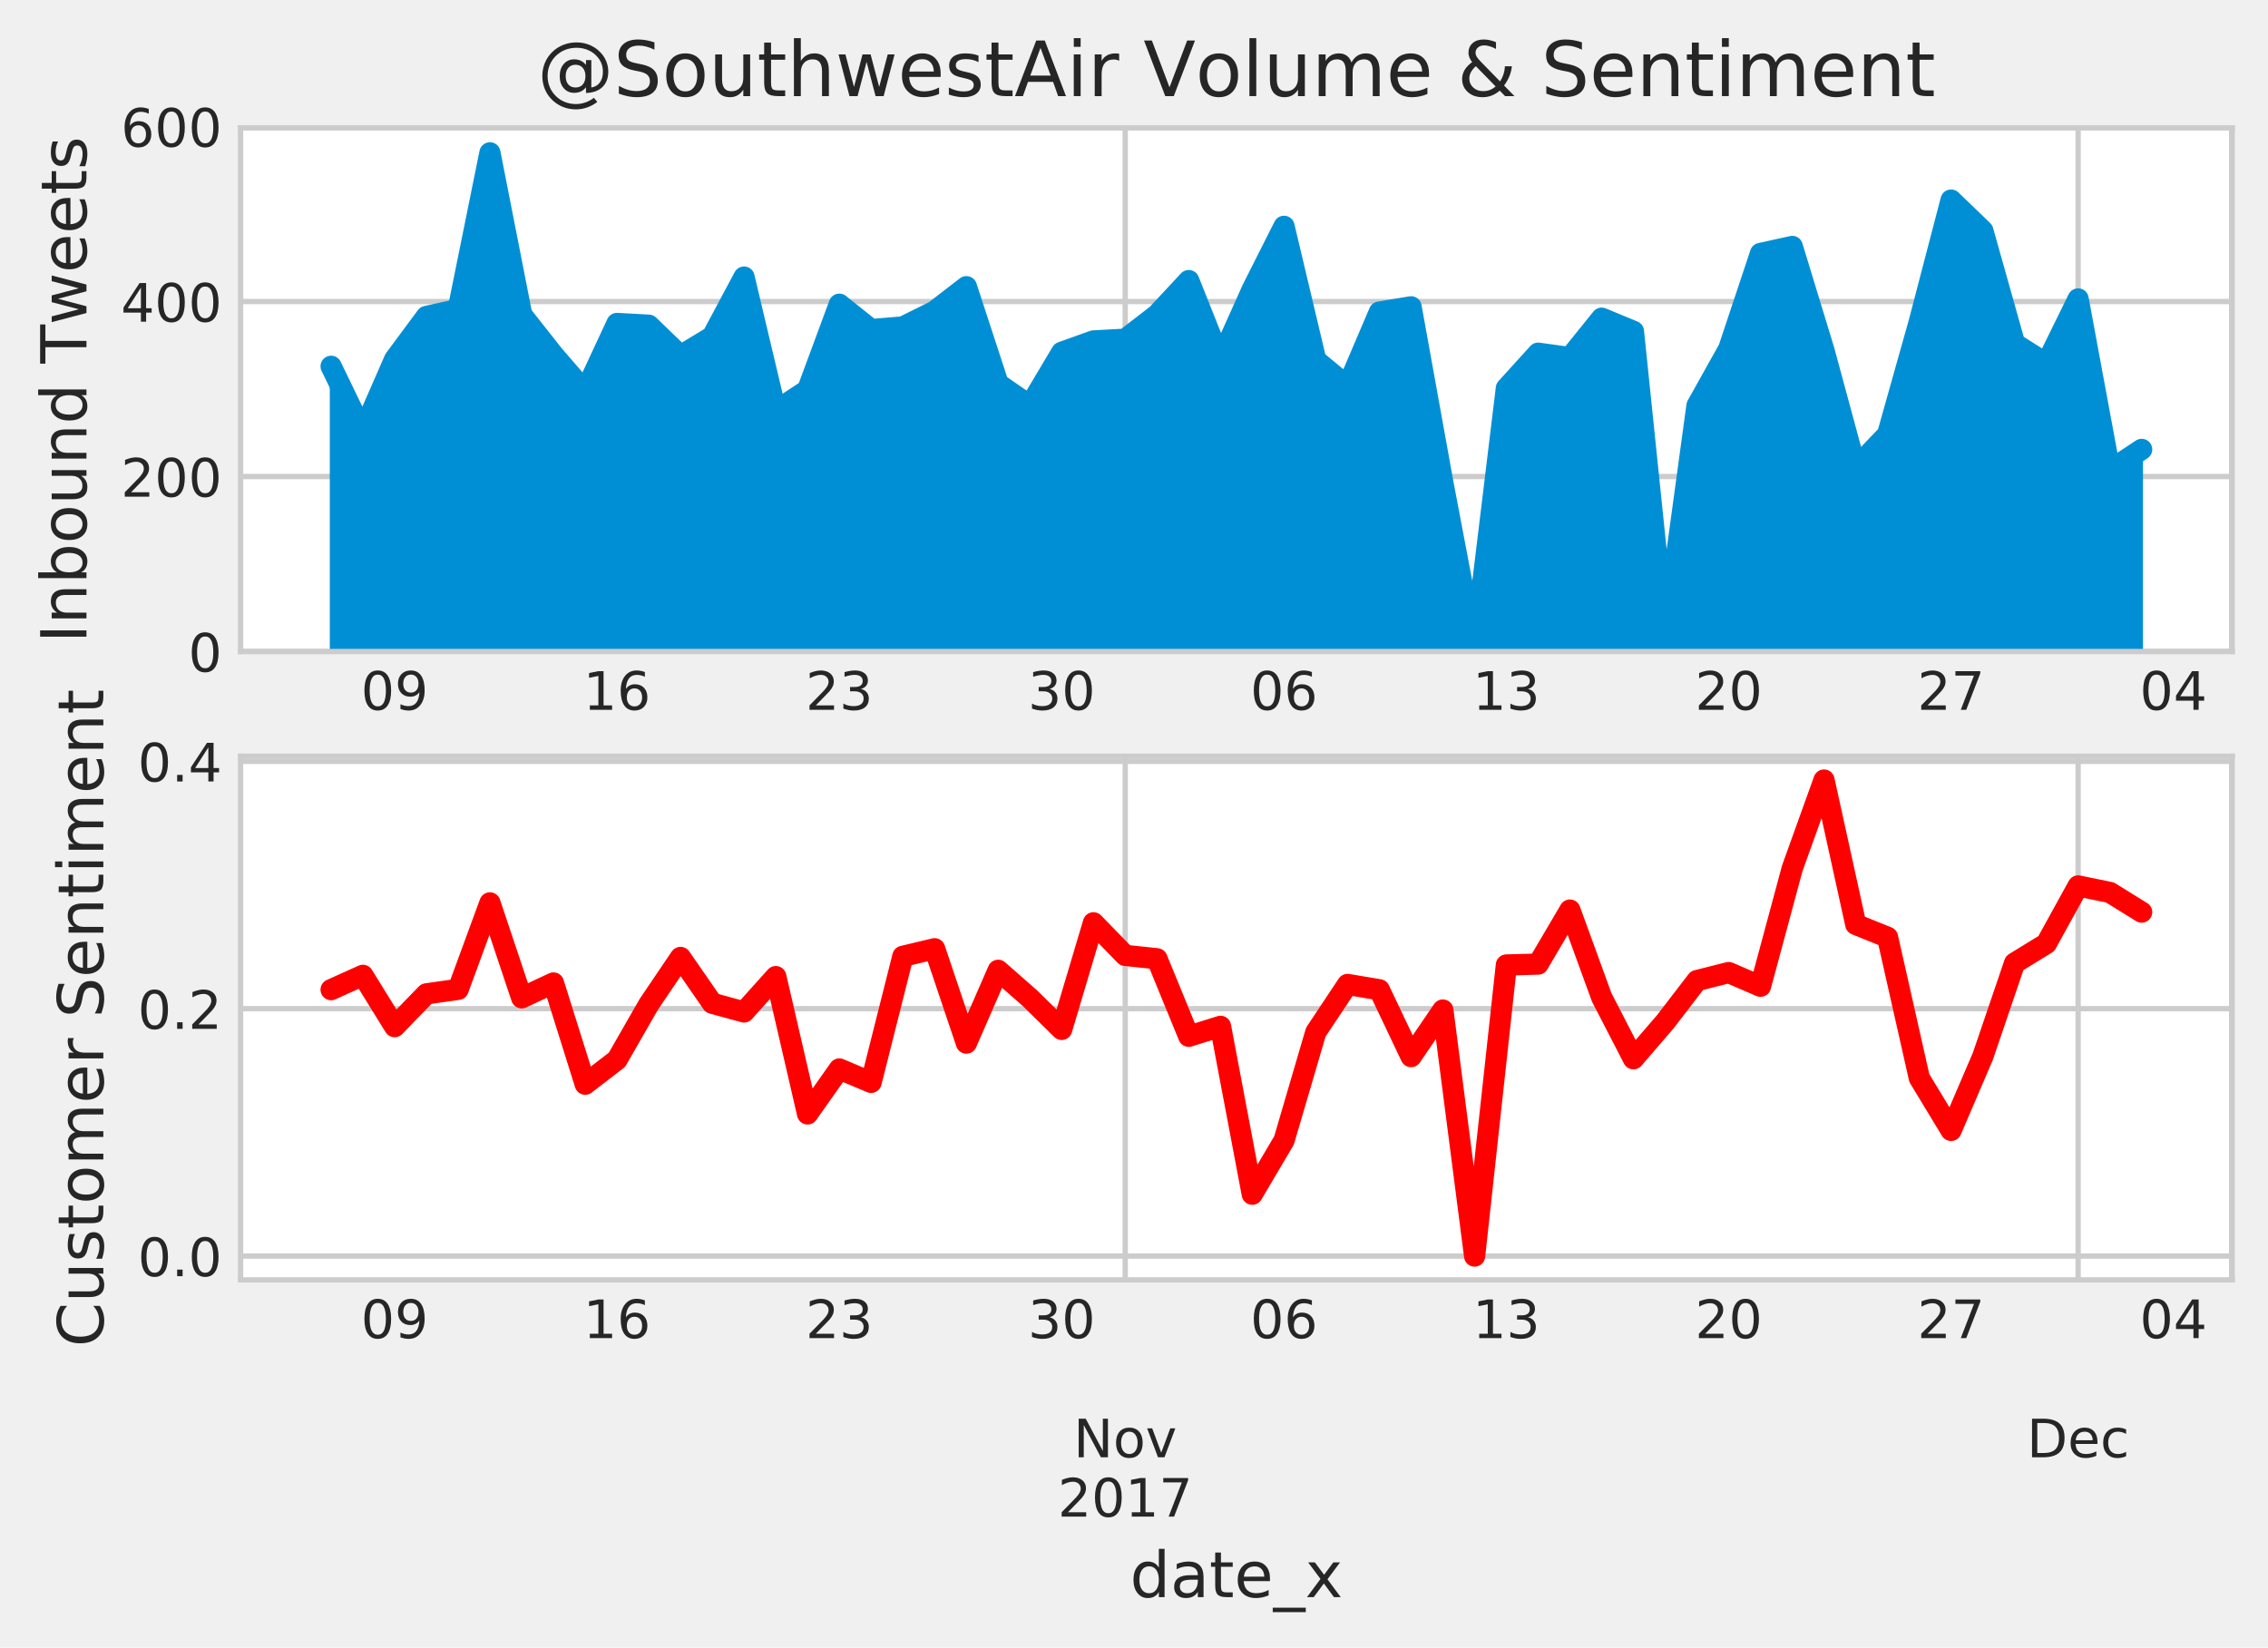 <?xml version="1.0" encoding="utf-8" standalone="no"?>
<!DOCTYPE svg PUBLIC "-//W3C//DTD SVG 1.1//EN"
  "http://www.w3.org/Graphics/SVG/1.1/DTD/svg11.dtd">
<!-- Created with matplotlib (http://matplotlib.org/) -->
<svg height="311pt" version="1.1" viewBox="0 0 428 311" width="428pt" xmlns="http://www.w3.org/2000/svg" xmlns:xlink="http://www.w3.org/1999/xlink">
 <defs>
  <style type="text/css">
*{stroke-linecap:butt;stroke-linejoin:round;}
  </style>
 </defs>
 <g id="figure_1">
  <g id="patch_1">
   <path d="M 0 311.501 
L 428.441 311.501 
L 428.441 0 
L 0 0 
z
" style="fill:#f0f0f0;"/>
  </g>
  <g id="axes_1">
   <g id="patch_2">
    <path d="M 45.401 122.978 
L 421.241 122.978 
L 421.241 24.142 
L 45.401 24.142 
z
" style="fill:#ffffff;"/>
   </g>
   <g id="matplotlib.axis_1">
    <g id="xtick_1">
     <g id="line2d_1">
      <path clip-path="url(#p49a462e859)" d="M 45.251 122.978 
L 45.251 24.142 
" style="fill:none;stroke:#cccccc;stroke-linecap:round;"/>
     </g>
     <g id="line2d_2"/>
    </g>
    <g id="xtick_2">
     <g id="line2d_3">
      <path clip-path="url(#p49a462e859)" d="M 212.341 122.978 
L 212.341 24.142 
" style="fill:none;stroke:#cccccc;stroke-linecap:round;"/>
     </g>
     <g id="line2d_4"/>
     <g id="text_1">
      <!--  -->
      <g style="fill:#262626;" transform="translate(212.341 134.077)scale(0.1 -0.1)"/>
      <!--  -->
      <g style="fill:#262626;" transform="translate(212.341 145.274)scale(0.1 -0.1)"/>
      <!-- Nov -->
      <defs>
       <path d="M 9.812 72.906 
L 23.094 72.906 
L 55.422 11.922 
L 55.422 72.906 
L 64.984 72.906 
L 64.984 0 
L 51.703 0 
L 19.391 60.984 
L 19.391 0 
L 9.812 0 
z
" id="DejaVuSans-4e"/>
       <path d="M 30.609 48.391 
Q 23.391 48.391 19.188 42.75 
Q 14.984 37.109 14.984 27.297 
Q 14.984 17.484 19.156 11.844 
Q 23.344 6.203 30.609 6.203 
Q 37.797 6.203 41.984 11.859 
Q 46.188 17.531 46.188 27.297 
Q 46.188 37.016 41.984 42.703 
Q 37.797 48.391 30.609 48.391 
z
M 30.609 56 
Q 42.328 56 49.016 48.375 
Q 55.719 40.766 55.719 27.297 
Q 55.719 13.875 49.016 6.219 
Q 42.328 -1.422 30.609 -1.422 
Q 18.844 -1.422 12.172 6.219 
Q 5.516 13.875 5.516 27.297 
Q 5.516 40.766 12.172 48.375 
Q 18.844 56 30.609 56 
z
" id="DejaVuSans-6f"/>
       <path d="M 2.984 54.688 
L 12.5 54.688 
L 29.594 8.797 
L 46.688 54.688 
L 56.203 54.688 
L 35.688 0 
L 23.484 0 
z
" id="DejaVuSans-76"/>
      </defs>
      <g style="fill:#262626;" transform="translate(202.582 156.472)scale(0.1 -0.1)">
       <use xlink:href="#DejaVuSans-4e"/>
       <use x="74.805" xlink:href="#DejaVuSans-6f"/>
       <use x="135.986" xlink:href="#DejaVuSans-76"/>
      </g>
      <!-- 2017 -->
      <defs>
       <path d="M 19.188 8.297 
L 53.609 8.297 
L 53.609 0 
L 7.328 0 
L 7.328 8.297 
Q 12.938 14.109 22.625 23.891 
Q 32.328 33.688 34.812 36.531 
Q 39.547 41.844 41.422 45.531 
Q 43.312 49.219 43.312 52.781 
Q 43.312 58.594 39.234 62.25 
Q 35.156 65.922 28.609 65.922 
Q 23.969 65.922 18.812 64.312 
Q 13.672 62.703 7.812 59.422 
L 7.812 69.391 
Q 13.766 71.781 18.938 73 
Q 24.125 74.219 28.422 74.219 
Q 39.75 74.219 46.484 68.547 
Q 53.219 62.891 53.219 53.422 
Q 53.219 48.922 51.531 44.891 
Q 49.859 40.875 45.406 35.406 
Q 44.188 33.984 37.641 27.219 
Q 31.109 20.453 19.188 8.297 
z
" id="DejaVuSans-32"/>
       <path d="M 31.781 66.406 
Q 24.172 66.406 20.328 58.906 
Q 16.5 51.422 16.5 36.375 
Q 16.5 21.391 20.328 13.891 
Q 24.172 6.391 31.781 6.391 
Q 39.453 6.391 43.281 13.891 
Q 47.125 21.391 47.125 36.375 
Q 47.125 51.422 43.281 58.906 
Q 39.453 66.406 31.781 66.406 
z
M 31.781 74.219 
Q 44.047 74.219 50.516 64.516 
Q 56.984 54.828 56.984 36.375 
Q 56.984 17.969 50.516 8.266 
Q 44.047 -1.422 31.781 -1.422 
Q 19.531 -1.422 13.062 8.266 
Q 6.594 17.969 6.594 36.375 
Q 6.594 54.828 13.062 64.516 
Q 19.531 74.219 31.781 74.219 
z
" id="DejaVuSans-30"/>
       <path d="M 12.406 8.297 
L 28.516 8.297 
L 28.516 63.922 
L 10.984 60.406 
L 10.984 69.391 
L 28.422 72.906 
L 38.281 72.906 
L 38.281 8.297 
L 54.391 8.297 
L 54.391 0 
L 12.406 0 
z
" id="DejaVuSans-31"/>
       <path d="M 8.203 72.906 
L 55.078 72.906 
L 55.078 68.703 
L 28.609 0 
L 18.312 0 
L 43.219 64.594 
L 8.203 64.594 
z
" id="DejaVuSans-37"/>
      </defs>
      <g style="fill:#262626;" transform="translate(199.616 167.67)scale(0.1 -0.1)">
       <use xlink:href="#DejaVuSans-32"/>
       <use x="63.623" xlink:href="#DejaVuSans-30"/>
       <use x="127.246" xlink:href="#DejaVuSans-31"/>
       <use x="190.869" xlink:href="#DejaVuSans-37"/>
      </g>
     </g>
    </g>
    <g id="xtick_3">
     <g id="line2d_5">
      <path clip-path="url(#p49a462e859)" d="M 392.169 122.978 
L 392.169 24.142 
" style="fill:none;stroke:#cccccc;stroke-linecap:round;"/>
     </g>
     <g id="line2d_6"/>
     <g id="text_2">
      <!--  -->
      <g style="fill:#262626;" transform="translate(392.169 134.077)scale(0.1 -0.1)"/>
      <!--  -->
      <g style="fill:#262626;" transform="translate(392.169 145.274)scale(0.1 -0.1)"/>
      <!-- Dec -->
      <defs>
       <path d="M 19.672 64.797 
L 19.672 8.109 
L 31.594 8.109 
Q 46.688 8.109 53.688 14.938 
Q 60.688 21.781 60.688 36.531 
Q 60.688 51.172 53.688 57.984 
Q 46.688 64.797 31.594 64.797 
z
M 9.812 72.906 
L 30.078 72.906 
Q 51.266 72.906 61.172 64.094 
Q 71.094 55.281 71.094 36.531 
Q 71.094 17.672 61.125 8.828 
Q 51.172 0 30.078 0 
L 9.812 0 
z
" id="DejaVuSans-44"/>
       <path d="M 56.203 29.594 
L 56.203 25.203 
L 14.891 25.203 
Q 15.484 15.922 20.484 11.062 
Q 25.484 6.203 34.422 6.203 
Q 39.594 6.203 44.453 7.469 
Q 49.312 8.734 54.109 11.281 
L 54.109 2.781 
Q 49.266 0.734 44.188 -0.344 
Q 39.109 -1.422 33.891 -1.422 
Q 20.797 -1.422 13.156 6.188 
Q 5.516 13.812 5.516 26.812 
Q 5.516 40.234 12.766 48.109 
Q 20.016 56 32.328 56 
Q 43.359 56 49.781 48.891 
Q 56.203 41.797 56.203 29.594 
z
M 47.219 32.234 
Q 47.125 39.594 43.094 43.984 
Q 39.062 48.391 32.422 48.391 
Q 24.906 48.391 20.391 44.141 
Q 15.875 39.891 15.188 32.172 
z
" id="DejaVuSans-65"/>
       <path d="M 48.781 52.594 
L 48.781 44.188 
Q 44.969 46.297 41.141 47.344 
Q 37.312 48.391 33.406 48.391 
Q 24.656 48.391 19.812 42.844 
Q 14.984 37.312 14.984 27.297 
Q 14.984 17.281 19.812 11.734 
Q 24.656 6.203 33.406 6.203 
Q 37.312 6.203 41.141 7.25 
Q 44.969 8.297 48.781 10.406 
L 48.781 2.094 
Q 45.016 0.344 40.984 -0.531 
Q 36.969 -1.422 32.422 -1.422 
Q 20.062 -1.422 12.781 6.344 
Q 5.516 14.109 5.516 27.297 
Q 5.516 40.672 12.859 48.328 
Q 20.219 56 33.016 56 
Q 37.156 56 41.109 55.141 
Q 45.062 54.297 48.781 52.594 
z
" id="DejaVuSans-63"/>
      </defs>
      <g style="fill:#262626;" transform="translate(382.493 156.472)scale(0.1 -0.1)">
       <use xlink:href="#DejaVuSans-44"/>
       <use x="77.002" xlink:href="#DejaVuSans-65"/>
       <use x="138.525" xlink:href="#DejaVuSans-63"/>
      </g>
     </g>
    </g>
    <g id="xtick_4">
     <g id="line2d_7">
      <path clip-path="url(#p49a462e859)" d="M 421.141 122.978 
L 421.141 24.142 
" style="fill:none;stroke:#cccccc;stroke-linecap:round;"/>
     </g>
     <g id="line2d_8"/>
    </g>
    <g id="xtick_5">
     <g id="line2d_9"/>
    </g>
    <g id="xtick_6">
     <g id="line2d_10"/>
    </g>
    <g id="xtick_7">
     <g id="line2d_11"/>
    </g>
    <g id="xtick_8">
     <g id="line2d_12"/>
    </g>
    <g id="xtick_9">
     <g id="line2d_13"/>
     <g id="text_3">
      <!-- 09 -->
      <defs>
       <path d="M 10.984 1.516 
L 10.984 10.5 
Q 14.703 8.734 18.5 7.812 
Q 22.312 6.891 25.984 6.891 
Q 35.75 6.891 40.891 13.453 
Q 46.047 20.016 46.781 33.406 
Q 43.953 29.203 39.594 26.953 
Q 35.25 24.703 29.984 24.703 
Q 19.047 24.703 12.672 31.312 
Q 6.297 37.938 6.297 49.422 
Q 6.297 60.641 12.938 67.422 
Q 19.578 74.219 30.609 74.219 
Q 43.266 74.219 49.922 64.516 
Q 56.594 54.828 56.594 36.375 
Q 56.594 19.141 48.406 8.859 
Q 40.234 -1.422 26.422 -1.422 
Q 22.703 -1.422 18.891 -0.688 
Q 15.094 0.047 10.984 1.516 
z
M 30.609 32.422 
Q 37.25 32.422 41.125 36.953 
Q 45.016 41.5 45.016 49.422 
Q 45.016 57.281 41.125 61.844 
Q 37.25 66.406 30.609 66.406 
Q 23.969 66.406 20.094 61.844 
Q 16.219 57.281 16.219 49.422 
Q 16.219 41.5 20.094 36.953 
Q 23.969 32.422 30.609 32.422 
z
" id="DejaVuSans-39"/>
      </defs>
      <g style="fill:#262626;" transform="translate(68.111 133.977)scale(0.1 -0.1)">
       <use xlink:href="#DejaVuSans-30"/>
       <use x="63.623" xlink:href="#DejaVuSans-39"/>
      </g>
     </g>
    </g>
    <g id="xtick_10">
     <g id="line2d_14"/>
    </g>
    <g id="xtick_11">
     <g id="line2d_15"/>
    </g>
    <g id="xtick_12">
     <g id="line2d_16"/>
    </g>
    <g id="xtick_13">
     <g id="line2d_17"/>
    </g>
    <g id="xtick_14">
     <g id="line2d_18"/>
    </g>
    <g id="xtick_15">
     <g id="line2d_19"/>
    </g>
    <g id="xtick_16">
     <g id="line2d_20"/>
     <g id="text_4">
      <!-- 16 -->
      <defs>
       <path d="M 33.016 40.375 
Q 26.375 40.375 22.484 35.828 
Q 18.609 31.297 18.609 23.391 
Q 18.609 15.531 22.484 10.953 
Q 26.375 6.391 33.016 6.391 
Q 39.656 6.391 43.531 10.953 
Q 47.406 15.531 47.406 23.391 
Q 47.406 31.297 43.531 35.828 
Q 39.656 40.375 33.016 40.375 
z
M 52.594 71.297 
L 52.594 62.312 
Q 48.875 64.062 45.094 64.984 
Q 41.312 65.922 37.594 65.922 
Q 27.828 65.922 22.672 59.328 
Q 17.531 52.734 16.797 39.406 
Q 19.672 43.656 24.016 45.922 
Q 28.375 48.188 33.594 48.188 
Q 44.578 48.188 50.953 41.516 
Q 57.328 34.859 57.328 23.391 
Q 57.328 12.156 50.688 5.359 
Q 44.047 -1.422 33.016 -1.422 
Q 20.359 -1.422 13.672 8.266 
Q 6.984 17.969 6.984 36.375 
Q 6.984 53.656 15.188 63.938 
Q 23.391 74.219 37.203 74.219 
Q 40.922 74.219 44.703 73.484 
Q 48.484 72.75 52.594 71.297 
z
" id="DejaVuSans-36"/>
      </defs>
      <g style="fill:#262626;" transform="translate(110.071 133.977)scale(0.1 -0.1)">
       <use xlink:href="#DejaVuSans-31"/>
       <use x="63.623" xlink:href="#DejaVuSans-36"/>
      </g>
     </g>
    </g>
    <g id="xtick_17">
     <g id="line2d_21"/>
    </g>
    <g id="xtick_18">
     <g id="line2d_22"/>
    </g>
    <g id="xtick_19">
     <g id="line2d_23"/>
    </g>
    <g id="xtick_20">
     <g id="line2d_24"/>
    </g>
    <g id="xtick_21">
     <g id="line2d_25"/>
    </g>
    <g id="xtick_22">
     <g id="line2d_26"/>
    </g>
    <g id="xtick_23">
     <g id="line2d_27"/>
     <g id="text_5">
      <!-- 23 -->
      <defs>
       <path d="M 40.578 39.312 
Q 47.656 37.797 51.625 33 
Q 55.609 28.219 55.609 21.188 
Q 55.609 10.406 48.188 4.484 
Q 40.766 -1.422 27.094 -1.422 
Q 22.516 -1.422 17.656 -0.516 
Q 12.797 0.391 7.625 2.203 
L 7.625 11.719 
Q 11.719 9.328 16.594 8.109 
Q 21.484 6.891 26.812 6.891 
Q 36.078 6.891 40.938 10.547 
Q 45.797 14.203 45.797 21.188 
Q 45.797 27.641 41.281 31.266 
Q 36.766 34.906 28.719 34.906 
L 20.219 34.906 
L 20.219 43.016 
L 29.109 43.016 
Q 36.375 43.016 40.234 45.922 
Q 44.094 48.828 44.094 54.297 
Q 44.094 59.906 40.109 62.906 
Q 36.141 65.922 28.719 65.922 
Q 24.656 65.922 20.016 65.031 
Q 15.375 64.156 9.812 62.312 
L 9.812 71.094 
Q 15.438 72.656 20.344 73.438 
Q 25.25 74.219 29.594 74.219 
Q 40.828 74.219 47.359 69.109 
Q 53.906 64.016 53.906 55.328 
Q 53.906 49.266 50.438 45.094 
Q 46.969 40.922 40.578 39.312 
z
" id="DejaVuSans-33"/>
      </defs>
      <g style="fill:#262626;" transform="translate(152.031 133.977)scale(0.1 -0.1)">
       <use xlink:href="#DejaVuSans-32"/>
       <use x="63.623" xlink:href="#DejaVuSans-33"/>
      </g>
     </g>
    </g>
    <g id="xtick_24">
     <g id="line2d_28"/>
    </g>
    <g id="xtick_25">
     <g id="line2d_29"/>
    </g>
    <g id="xtick_26">
     <g id="line2d_30"/>
    </g>
    <g id="xtick_27">
     <g id="line2d_31"/>
    </g>
    <g id="xtick_28">
     <g id="line2d_32"/>
    </g>
    <g id="xtick_29">
     <g id="line2d_33"/>
    </g>
    <g id="xtick_30">
     <g id="line2d_34"/>
     <g id="text_6">
      <!-- 30 -->
      <g style="fill:#262626;" transform="translate(193.99 133.977)scale(0.1 -0.1)">
       <use xlink:href="#DejaVuSans-33"/>
       <use x="63.623" xlink:href="#DejaVuSans-30"/>
      </g>
     </g>
    </g>
    <g id="xtick_31">
     <g id="line2d_35"/>
    </g>
    <g id="xtick_32">
     <g id="line2d_36"/>
    </g>
    <g id="xtick_33">
     <g id="line2d_37"/>
    </g>
    <g id="xtick_34">
     <g id="line2d_38"/>
    </g>
    <g id="xtick_35">
     <g id="line2d_39"/>
    </g>
    <g id="xtick_36">
     <g id="line2d_40"/>
    </g>
    <g id="xtick_37">
     <g id="line2d_41"/>
     <g id="text_7">
      <!-- 06 -->
      <g style="fill:#262626;" transform="translate(235.95 133.977)scale(0.1 -0.1)">
       <use xlink:href="#DejaVuSans-30"/>
       <use x="63.623" xlink:href="#DejaVuSans-36"/>
      </g>
     </g>
    </g>
    <g id="xtick_38">
     <g id="line2d_42"/>
    </g>
    <g id="xtick_39">
     <g id="line2d_43"/>
    </g>
    <g id="xtick_40">
     <g id="line2d_44"/>
    </g>
    <g id="xtick_41">
     <g id="line2d_45"/>
    </g>
    <g id="xtick_42">
     <g id="line2d_46"/>
    </g>
    <g id="xtick_43">
     <g id="line2d_47"/>
    </g>
    <g id="xtick_44">
     <g id="line2d_48"/>
     <g id="text_8">
      <!-- 13 -->
      <g style="fill:#262626;" transform="translate(277.91 133.977)scale(0.1 -0.1)">
       <use xlink:href="#DejaVuSans-31"/>
       <use x="63.623" xlink:href="#DejaVuSans-33"/>
      </g>
     </g>
    </g>
    <g id="xtick_45">
     <g id="line2d_49"/>
    </g>
    <g id="xtick_46">
     <g id="line2d_50"/>
    </g>
    <g id="xtick_47">
     <g id="line2d_51"/>
    </g>
    <g id="xtick_48">
     <g id="line2d_52"/>
    </g>
    <g id="xtick_49">
     <g id="line2d_53"/>
    </g>
    <g id="xtick_50">
     <g id="line2d_54"/>
    </g>
    <g id="xtick_51">
     <g id="line2d_55"/>
     <g id="text_9">
      <!-- 20 -->
      <g style="fill:#262626;" transform="translate(319.87 133.977)scale(0.1 -0.1)">
       <use xlink:href="#DejaVuSans-32"/>
       <use x="63.623" xlink:href="#DejaVuSans-30"/>
      </g>
     </g>
    </g>
    <g id="xtick_52">
     <g id="line2d_56"/>
    </g>
    <g id="xtick_53">
     <g id="line2d_57"/>
    </g>
    <g id="xtick_54">
     <g id="line2d_58"/>
    </g>
    <g id="xtick_55">
     <g id="line2d_59"/>
    </g>
    <g id="xtick_56">
     <g id="line2d_60"/>
    </g>
    <g id="xtick_57">
     <g id="line2d_61"/>
    </g>
    <g id="xtick_58">
     <g id="line2d_62"/>
     <g id="text_10">
      <!-- 27 -->
      <g style="fill:#262626;" transform="translate(361.83 133.977)scale(0.1 -0.1)">
       <use xlink:href="#DejaVuSans-32"/>
       <use x="63.623" xlink:href="#DejaVuSans-37"/>
      </g>
     </g>
    </g>
    <g id="xtick_59">
     <g id="line2d_63"/>
    </g>
    <g id="xtick_60">
     <g id="line2d_64"/>
    </g>
    <g id="xtick_61">
     <g id="line2d_65"/>
    </g>
    <g id="xtick_62">
     <g id="line2d_66"/>
    </g>
    <g id="xtick_63">
     <g id="line2d_67"/>
    </g>
    <g id="xtick_64">
     <g id="line2d_68"/>
    </g>
    <g id="xtick_65">
     <g id="line2d_69"/>
     <g id="text_11">
      <!-- 04 -->
      <defs>
       <path d="M 37.797 64.312 
L 12.891 25.391 
L 37.797 25.391 
z
M 35.203 72.906 
L 47.609 72.906 
L 47.609 25.391 
L 58.016 25.391 
L 58.016 17.188 
L 47.609 17.188 
L 47.609 0 
L 37.797 0 
L 37.797 17.188 
L 4.891 17.188 
L 4.891 26.703 
z
" id="DejaVuSans-34"/>
      </defs>
      <g style="fill:#262626;" transform="translate(403.789 133.977)scale(0.1 -0.1)">
       <use xlink:href="#DejaVuSans-30"/>
       <use x="63.623" xlink:href="#DejaVuSans-34"/>
      </g>
     </g>
    </g>
    <g id="xtick_66">
     <g id="line2d_70"/>
    </g>
    <g id="text_12">
     <!-- date_x -->
     <defs>
      <path d="M 45.406 46.391 
L 45.406 75.984 
L 54.391 75.984 
L 54.391 0 
L 45.406 0 
L 45.406 8.203 
Q 42.578 3.328 38.25 0.953 
Q 33.938 -1.422 27.875 -1.422 
Q 17.969 -1.422 11.734 6.484 
Q 5.516 14.406 5.516 27.297 
Q 5.516 40.188 11.734 48.094 
Q 17.969 56 27.875 56 
Q 33.938 56 38.25 53.625 
Q 42.578 51.266 45.406 46.391 
z
M 14.797 27.297 
Q 14.797 17.391 18.875 11.75 
Q 22.953 6.109 30.078 6.109 
Q 37.203 6.109 41.297 11.75 
Q 45.406 17.391 45.406 27.297 
Q 45.406 37.203 41.297 42.844 
Q 37.203 48.484 30.078 48.484 
Q 22.953 48.484 18.875 42.844 
Q 14.797 37.203 14.797 27.297 
z
" id="DejaVuSans-64"/>
      <path d="M 34.281 27.484 
Q 23.391 27.484 19.188 25 
Q 14.984 22.516 14.984 16.5 
Q 14.984 11.719 18.141 8.906 
Q 21.297 6.109 26.703 6.109 
Q 34.188 6.109 38.703 11.406 
Q 43.219 16.703 43.219 25.484 
L 43.219 27.484 
z
M 52.203 31.203 
L 52.203 0 
L 43.219 0 
L 43.219 8.297 
Q 40.141 3.328 35.547 0.953 
Q 30.953 -1.422 24.312 -1.422 
Q 15.922 -1.422 10.953 3.297 
Q 6 8.016 6 15.922 
Q 6 25.141 12.172 29.828 
Q 18.359 34.516 30.609 34.516 
L 43.219 34.516 
L 43.219 35.406 
Q 43.219 41.609 39.141 45 
Q 35.062 48.391 27.688 48.391 
Q 23 48.391 18.547 47.266 
Q 14.109 46.141 10.016 43.891 
L 10.016 52.203 
Q 14.938 54.109 19.578 55.047 
Q 24.219 56 28.609 56 
Q 40.484 56 46.344 49.844 
Q 52.203 43.703 52.203 31.203 
z
" id="DejaVuSans-61"/>
      <path d="M 18.312 70.219 
L 18.312 54.688 
L 36.812 54.688 
L 36.812 47.703 
L 18.312 47.703 
L 18.312 18.016 
Q 18.312 11.328 20.141 9.422 
Q 21.969 7.516 27.594 7.516 
L 36.812 7.516 
L 36.812 0 
L 27.594 0 
Q 17.188 0 13.234 3.875 
Q 9.281 7.766 9.281 18.016 
L 9.281 47.703 
L 2.688 47.703 
L 2.688 54.688 
L 9.281 54.688 
L 9.281 70.219 
z
" id="DejaVuSans-74"/>
      <path d="M 50.984 -16.609 
L 50.984 -23.578 
L -0.984 -23.578 
L -0.984 -16.609 
z
" id="DejaVuSans-5f"/>
      <path d="M 54.891 54.688 
L 35.109 28.078 
L 55.906 0 
L 45.312 0 
L 29.391 21.484 
L 13.484 0 
L 2.875 0 
L 24.125 28.609 
L 4.688 54.688 
L 15.281 54.688 
L 29.781 35.203 
L 44.281 54.688 
z
" id="DejaVuSans-78"/>
     </defs>
     <g style="fill:#262626;" transform="translate(213.24 182.868)scale(0.12 -0.12)">
      <use xlink:href="#DejaVuSans-64"/>
      <use x="63.477" xlink:href="#DejaVuSans-61"/>
      <use x="124.756" xlink:href="#DejaVuSans-74"/>
      <use x="163.965" xlink:href="#DejaVuSans-65"/>
      <use x="225.488" xlink:href="#DejaVuSans-5f"/>
      <use x="275.488" xlink:href="#DejaVuSans-78"/>
     </g>
    </g>
   </g>
   <g id="matplotlib.axis_2">
    <g id="ytick_1">
     <g id="line2d_71">
      <path clip-path="url(#p49a462e859)" d="M 45.401 122.978 
L 421.241 122.978 
" style="fill:none;stroke:#cccccc;stroke-linecap:round;"/>
     </g>
     <g id="line2d_72"/>
     <g id="text_13">
      <!-- 0 -->
      <g style="fill:#262626;" transform="translate(35.539 126.777)scale(0.1 -0.1)">
       <use xlink:href="#DejaVuSans-30"/>
      </g>
     </g>
    </g>
    <g id="ytick_2">
     <g id="line2d_73">
      <path clip-path="url(#p49a462e859)" d="M 45.401 89.95 
L 421.241 89.95 
" style="fill:none;stroke:#cccccc;stroke-linecap:round;"/>
     </g>
     <g id="line2d_74"/>
     <g id="text_14">
      <!-- 200 -->
      <g style="fill:#262626;" transform="translate(22.814 93.749)scale(0.1 -0.1)">
       <use xlink:href="#DejaVuSans-32"/>
       <use x="63.623" xlink:href="#DejaVuSans-30"/>
       <use x="127.246" xlink:href="#DejaVuSans-30"/>
      </g>
     </g>
    </g>
    <g id="ytick_3">
     <g id="line2d_75">
      <path clip-path="url(#p49a462e859)" d="M 45.401 56.922 
L 421.241 56.922 
" style="fill:none;stroke:#cccccc;stroke-linecap:round;"/>
     </g>
     <g id="line2d_76"/>
     <g id="text_15">
      <!-- 400 -->
      <g style="fill:#262626;" transform="translate(22.814 60.721)scale(0.1 -0.1)">
       <use xlink:href="#DejaVuSans-34"/>
       <use x="63.623" xlink:href="#DejaVuSans-30"/>
       <use x="127.246" xlink:href="#DejaVuSans-30"/>
      </g>
     </g>
    </g>
    <g id="ytick_4">
     <g id="line2d_77">
      <path clip-path="url(#p49a462e859)" d="M 45.401 23.894 
L 421.241 23.894 
" style="fill:none;stroke:#cccccc;stroke-linecap:round;"/>
     </g>
     <g id="line2d_78"/>
     <g id="text_16">
      <!-- 600 -->
      <g style="fill:#262626;" transform="translate(22.814 27.693)scale(0.1 -0.1)">
       <use xlink:href="#DejaVuSans-36"/>
       <use x="63.623" xlink:href="#DejaVuSans-30"/>
       <use x="127.246" xlink:href="#DejaVuSans-30"/>
      </g>
     </g>
    </g>
    <g id="text_17">
     <!-- Inbound Tweets -->
     <defs>
      <path d="M 9.812 72.906 
L 19.672 72.906 
L 19.672 0 
L 9.812 0 
z
" id="DejaVuSans-49"/>
      <path d="M 54.891 33.016 
L 54.891 0 
L 45.906 0 
L 45.906 32.719 
Q 45.906 40.484 42.875 44.328 
Q 39.844 48.188 33.797 48.188 
Q 26.516 48.188 22.312 43.547 
Q 18.109 38.922 18.109 30.906 
L 18.109 0 
L 9.078 0 
L 9.078 54.688 
L 18.109 54.688 
L 18.109 46.188 
Q 21.344 51.125 25.703 53.562 
Q 30.078 56 35.797 56 
Q 45.219 56 50.047 50.172 
Q 54.891 44.344 54.891 33.016 
z
" id="DejaVuSans-6e"/>
      <path d="M 48.688 27.297 
Q 48.688 37.203 44.609 42.844 
Q 40.531 48.484 33.406 48.484 
Q 26.266 48.484 22.188 42.844 
Q 18.109 37.203 18.109 27.297 
Q 18.109 17.391 22.188 11.75 
Q 26.266 6.109 33.406 6.109 
Q 40.531 6.109 44.609 11.75 
Q 48.688 17.391 48.688 27.297 
z
M 18.109 46.391 
Q 20.953 51.266 25.266 53.625 
Q 29.594 56 35.594 56 
Q 45.562 56 51.781 48.094 
Q 58.016 40.188 58.016 27.297 
Q 58.016 14.406 51.781 6.484 
Q 45.562 -1.422 35.594 -1.422 
Q 29.594 -1.422 25.266 0.953 
Q 20.953 3.328 18.109 8.203 
L 18.109 0 
L 9.078 0 
L 9.078 75.984 
L 18.109 75.984 
z
" id="DejaVuSans-62"/>
      <path d="M 8.5 21.578 
L 8.5 54.688 
L 17.484 54.688 
L 17.484 21.922 
Q 17.484 14.156 20.5 10.266 
Q 23.531 6.391 29.594 6.391 
Q 36.859 6.391 41.078 11.031 
Q 45.312 15.672 45.312 23.688 
L 45.312 54.688 
L 54.297 54.688 
L 54.297 0 
L 45.312 0 
L 45.312 8.406 
Q 42.047 3.422 37.719 1 
Q 33.406 -1.422 27.688 -1.422 
Q 18.266 -1.422 13.375 4.438 
Q 8.5 10.297 8.5 21.578 
z
M 31.109 56 
z
" id="DejaVuSans-75"/>
      <path id="DejaVuSans-20"/>
      <path d="M -0.297 72.906 
L 61.375 72.906 
L 61.375 64.594 
L 35.5 64.594 
L 35.5 0 
L 25.594 0 
L 25.594 64.594 
L -0.297 64.594 
z
" id="DejaVuSans-54"/>
      <path d="M 4.203 54.688 
L 13.188 54.688 
L 24.422 12.016 
L 35.594 54.688 
L 46.188 54.688 
L 57.422 12.016 
L 68.609 54.688 
L 77.594 54.688 
L 63.281 0 
L 52.688 0 
L 40.922 44.828 
L 29.109 0 
L 18.5 0 
z
" id="DejaVuSans-77"/>
      <path d="M 44.281 53.078 
L 44.281 44.578 
Q 40.484 46.531 36.375 47.5 
Q 32.281 48.484 27.875 48.484 
Q 21.188 48.484 17.844 46.438 
Q 14.5 44.391 14.5 40.281 
Q 14.5 37.156 16.891 35.375 
Q 19.281 33.594 26.516 31.984 
L 29.594 31.297 
Q 39.156 29.25 43.188 25.516 
Q 47.219 21.781 47.219 15.094 
Q 47.219 7.469 41.188 3.016 
Q 35.156 -1.422 24.609 -1.422 
Q 20.219 -1.422 15.453 -0.562 
Q 10.688 0.297 5.422 2 
L 5.422 11.281 
Q 10.406 8.688 15.234 7.391 
Q 20.062 6.109 24.812 6.109 
Q 31.156 6.109 34.562 8.281 
Q 37.984 10.453 37.984 14.406 
Q 37.984 18.062 35.516 20.016 
Q 33.062 21.969 24.703 23.781 
L 21.578 24.516 
Q 13.234 26.266 9.516 29.906 
Q 5.812 33.547 5.812 39.891 
Q 5.812 47.609 11.281 51.797 
Q 16.75 56 26.812 56 
Q 31.781 56 36.172 55.266 
Q 40.578 54.547 44.281 53.078 
z
" id="DejaVuSans-73"/>
     </defs>
     <g style="fill:#262626;" transform="translate(16.318 121.352)rotate(-90)scale(0.12 -0.12)">
      <use xlink:href="#DejaVuSans-49"/>
      <use x="29.492" xlink:href="#DejaVuSans-6e"/>
      <use x="92.871" xlink:href="#DejaVuSans-62"/>
      <use x="156.348" xlink:href="#DejaVuSans-6f"/>
      <use x="217.529" xlink:href="#DejaVuSans-75"/>
      <use x="280.908" xlink:href="#DejaVuSans-6e"/>
      <use x="344.287" xlink:href="#DejaVuSans-64"/>
      <use x="407.764" xlink:href="#DejaVuSans-20"/>
      <use x="439.551" xlink:href="#DejaVuSans-54"/>
      <use x="500.385" xlink:href="#DejaVuSans-77"/>
      <use x="582.172" xlink:href="#DejaVuSans-65"/>
      <use x="643.695" xlink:href="#DejaVuSans-65"/>
      <use x="705.219" xlink:href="#DejaVuSans-74"/>
      <use x="744.428" xlink:href="#DejaVuSans-73"/>
     </g>
    </g>
   </g>
   <g id="PolyCollection_1">
    <defs>
     <path d="M 62.485 -242.358 
L 62.485 -188.523 
L 68.479 -188.523 
L 74.473 -188.523 
L 80.468 -188.523 
L 86.462 -188.523 
L 92.456 -188.523 
L 98.45 -188.523 
L 104.445 -188.523 
L 110.439 -188.523 
L 116.433 -188.523 
L 122.427 -188.523 
L 128.422 -188.523 
L 134.416 -188.523 
L 140.41 -188.523 
L 146.405 -188.523 
L 152.399 -188.523 
L 158.393 -188.523 
L 164.387 -188.523 
L 170.382 -188.523 
L 176.376 -188.523 
L 182.37 -188.523 
L 188.364 -188.523 
L 194.359 -188.523 
L 200.353 -188.523 
L 206.347 -188.523 
L 212.341 -188.523 
L 218.336 -188.523 
L 224.33 -188.523 
L 230.324 -188.523 
L 236.318 -188.523 
L 242.313 -188.523 
L 248.307 -188.523 
L 254.301 -188.523 
L 260.295 -188.523 
L 266.29 -188.523 
L 272.284 -188.523 
L 278.278 -188.523 
L 284.272 -188.523 
L 290.267 -188.523 
L 296.261 -188.523 
L 302.255 -188.523 
L 308.249 -188.523 
L 314.244 -188.523 
L 320.238 -188.523 
L 326.232 -188.523 
L 332.227 -188.523 
L 338.221 -188.523 
L 344.215 -188.523 
L 350.209 -188.523 
L 356.204 -188.523 
L 362.198 -188.523 
L 368.192 -188.523 
L 374.186 -188.523 
L 380.181 -188.523 
L 386.175 -188.523 
L 392.169 -188.523 
L 398.163 -188.523 
L 404.158 -188.523 
L 404.158 -226.67 
L 404.158 -226.67 
L 398.163 -222.707 
L 392.169 -255.074 
L 386.175 -242.854 
L 380.181 -246.652 
L 374.186 -267.955 
L 368.192 -273.735 
L 362.198 -250.781 
L 356.204 -229.477 
L 350.209 -223.202 
L 344.215 -245.331 
L 338.221 -264.983 
L 332.227 -263.661 
L 326.232 -245.661 
L 320.238 -234.927 
L 314.244 -191 
L 308.249 -248.964 
L 302.255 -251.441 
L 296.261 -244.01 
L 290.267 -244.835 
L 284.272 -238.23 
L 278.278 -188.853 
L 272.284 -220.395 
L 266.29 -253.588 
L 260.295 -252.597 
L 254.301 -238.56 
L 248.307 -243.514 
L 242.313 -268.781 
L 236.318 -256.891 
L 230.324 -243.514 
L 224.33 -258.542 
L 218.336 -252.102 
L 212.341 -247.478 
L 206.347 -247.147 
L 200.353 -245.001 
L 194.359 -234.927 
L 188.364 -239.056 
L 182.37 -257.386 
L 176.376 -252.762 
L 170.382 -249.79 
L 164.387 -249.294 
L 158.393 -254.083 
L 152.399 -237.9 
L 146.405 -233.936 
L 140.41 -259.203 
L 134.416 -247.973 
L 128.422 -244.34 
L 122.427 -250.12 
L 116.433 -250.45 
L 110.439 -237.569 
L 104.445 -244.505 
L 98.45 -252.102 
L 92.456 -282.653 
L 86.462 -253.092 
L 80.468 -251.771 
L 74.473 -243.679 
L 68.479 -229.973 
L 62.485 -242.358 
z
" id="m51e97053ac" style="stroke:#008fd5;stroke-width:0.5;"/>
    </defs>
    <g clip-path="url(#p49a462e859)">
     <use style="fill:#008fd5;stroke:#008fd5;stroke-width:0.5;" x="0" xlink:href="#m51e97053ac" y="311.501"/>
    </g>
   </g>
   <g id="line2d_79">
    <path clip-path="url(#p49a462e859)" d="M 62.485 69.142 
L 68.479 81.528 
L 74.473 67.821 
L 80.468 59.729 
L 86.462 58.408 
L 92.456 28.848 
L 98.45 59.399 
L 104.445 66.996 
L 110.439 73.931 
L 116.433 61.051 
L 122.427 61.381 
L 128.422 67.161 
L 134.416 63.528 
L 140.41 52.298 
L 146.405 77.565 
L 152.399 73.601 
L 158.393 57.417 
L 164.387 62.207 
L 170.382 61.711 
L 176.376 58.739 
L 182.37 54.115 
L 188.364 72.445 
L 194.359 76.574 
L 200.353 66.5 
L 206.347 64.353 
L 212.341 64.023 
L 218.336 59.399 
L 224.33 52.959 
L 230.324 67.986 
L 236.318 54.61 
L 242.313 42.72 
L 248.307 67.986 
L 254.301 72.941 
L 260.295 58.904 
L 266.29 57.913 
L 272.284 91.106 
L 278.278 122.648 
L 284.272 73.271 
L 290.267 66.665 
L 296.261 67.491 
L 302.255 60.06 
L 308.249 62.537 
L 314.244 120.501 
L 320.238 76.574 
L 326.232 65.84 
L 332.227 47.839 
L 338.221 46.518 
L 344.215 66.17 
L 350.209 88.299 
L 356.204 82.023 
L 362.198 60.72 
L 368.192 37.766 
L 374.186 43.546 
L 380.181 64.849 
L 386.175 68.647 
L 392.169 56.427 
L 398.163 88.794 
L 404.158 84.831 
" style="fill:none;stroke:#008fd5;stroke-linecap:round;stroke-width:4;"/>
   </g>
   <g id="patch_3">
    <path d="M 45.401 122.978 
L 45.401 24.142 
" style="fill:none;stroke:#cccccc;stroke-linecap:square;stroke-linejoin:miter;"/>
   </g>
   <g id="patch_4">
    <path d="M 421.241 122.978 
L 421.241 24.142 
" style="fill:none;stroke:#cccccc;stroke-linecap:square;stroke-linejoin:miter;"/>
   </g>
   <g id="patch_5">
    <path d="M 45.401 122.978 
L 421.241 122.978 
" style="fill:none;stroke:#cccccc;stroke-linecap:square;stroke-linejoin:miter;"/>
   </g>
   <g id="patch_6">
    <path d="M 45.401 24.142 
L 421.241 24.142 
" style="fill:none;stroke:#cccccc;stroke-linecap:square;stroke-linejoin:miter;"/>
   </g>
   <g id="text_18">
    <!-- @SouthwestAir Volume &amp; Sentiment -->
    <defs>
     <path d="M 37.203 26.219 
Q 37.203 19.234 40.672 15.25 
Q 44.141 11.281 50.203 11.281 
Q 56.203 11.281 59.641 15.281 
Q 63.094 19.281 63.094 26.219 
Q 63.094 33.062 59.578 37.078 
Q 56.062 41.109 50.094 41.109 
Q 44.188 41.109 40.688 37.109 
Q 37.203 33.109 37.203 26.219 
z
M 63.812 11.625 
Q 60.891 7.859 57.109 6.078 
Q 53.328 4.297 48.297 4.297 
Q 39.891 4.297 34.641 10.375 
Q 29.391 16.453 29.391 26.219 
Q 29.391 35.984 34.656 42.078 
Q 39.938 48.188 48.297 48.188 
Q 53.328 48.188 57.125 46.359 
Q 60.938 44.531 63.812 40.828 
L 63.812 47.219 
L 70.797 47.219 
L 70.797 11.281 
Q 77.938 12.359 81.953 17.797 
Q 85.984 23.25 85.984 31.891 
Q 85.984 37.109 84.438 41.703 
Q 82.906 46.297 79.781 50.203 
Q 74.703 56.594 67.406 59.984 
Q 60.109 63.375 51.516 63.375 
Q 45.516 63.375 39.984 61.781 
Q 34.469 60.203 29.781 57.078 
Q 22.125 52.094 17.797 44.016 
Q 13.484 35.938 13.484 26.516 
Q 13.484 18.75 16.281 11.953 
Q 19.094 5.172 24.422 0 
Q 29.547 -5.078 36.281 -7.734 
Q 43.016 -10.406 50.688 -10.406 
Q 56.984 -10.406 63.062 -8.281 
Q 69.141 -6.156 74.219 -2.203 
L 78.609 -7.625 
Q 72.516 -12.359 65.312 -14.875 
Q 58.109 -17.391 50.688 -17.391 
Q 41.656 -17.391 33.641 -14.188 
Q 25.641 -10.984 19.391 -4.891 
Q 13.141 1.219 9.859 9.25 
Q 6.594 17.281 6.594 26.516 
Q 6.594 35.406 9.906 43.453 
Q 13.234 51.516 19.391 57.625 
Q 25.688 63.812 33.938 67.109 
Q 42.188 70.406 51.422 70.406 
Q 61.766 70.406 70.625 66.156 
Q 79.5 61.922 85.5 54.109 
Q 89.156 49.312 91.078 43.703 
Q 93.016 38.094 93.016 32.078 
Q 93.016 19.234 85.25 11.812 
Q 77.484 4.391 63.812 4.109 
z
" id="DejaVuSans-40"/>
     <path d="M 53.516 70.516 
L 53.516 60.891 
Q 47.906 63.578 42.922 64.891 
Q 37.938 66.219 33.297 66.219 
Q 25.25 66.219 20.875 63.094 
Q 16.5 59.969 16.5 54.203 
Q 16.5 49.359 19.406 46.891 
Q 22.312 44.438 30.422 42.922 
L 36.375 41.703 
Q 47.406 39.594 52.656 34.297 
Q 57.906 29 57.906 20.125 
Q 57.906 9.516 50.797 4.047 
Q 43.703 -1.422 29.984 -1.422 
Q 24.812 -1.422 18.969 -0.25 
Q 13.141 0.922 6.891 3.219 
L 6.891 13.375 
Q 12.891 10.016 18.656 8.297 
Q 24.422 6.594 29.984 6.594 
Q 38.422 6.594 43.016 9.906 
Q 47.609 13.234 47.609 19.391 
Q 47.609 24.75 44.312 27.781 
Q 41.016 30.812 33.5 32.328 
L 27.484 33.5 
Q 16.453 35.688 11.516 40.375 
Q 6.594 45.062 6.594 53.422 
Q 6.594 63.094 13.406 68.656 
Q 20.219 74.219 32.172 74.219 
Q 37.312 74.219 42.625 73.281 
Q 47.953 72.359 53.516 70.516 
z
" id="DejaVuSans-53"/>
     <path d="M 54.891 33.016 
L 54.891 0 
L 45.906 0 
L 45.906 32.719 
Q 45.906 40.484 42.875 44.328 
Q 39.844 48.188 33.797 48.188 
Q 26.516 48.188 22.312 43.547 
Q 18.109 38.922 18.109 30.906 
L 18.109 0 
L 9.078 0 
L 9.078 75.984 
L 18.109 75.984 
L 18.109 46.188 
Q 21.344 51.125 25.703 53.562 
Q 30.078 56 35.797 56 
Q 45.219 56 50.047 50.172 
Q 54.891 44.344 54.891 33.016 
z
" id="DejaVuSans-68"/>
     <path d="M 34.188 63.188 
L 20.797 26.906 
L 47.609 26.906 
z
M 28.609 72.906 
L 39.797 72.906 
L 67.578 0 
L 57.328 0 
L 50.688 18.703 
L 17.828 18.703 
L 11.188 0 
L 0.781 0 
z
" id="DejaVuSans-41"/>
     <path d="M 9.422 54.688 
L 18.406 54.688 
L 18.406 0 
L 9.422 0 
z
M 9.422 75.984 
L 18.406 75.984 
L 18.406 64.594 
L 9.422 64.594 
z
" id="DejaVuSans-69"/>
     <path d="M 41.109 46.297 
Q 39.594 47.172 37.812 47.578 
Q 36.031 48 33.891 48 
Q 26.266 48 22.188 43.047 
Q 18.109 38.094 18.109 28.812 
L 18.109 0 
L 9.078 0 
L 9.078 54.688 
L 18.109 54.688 
L 18.109 46.188 
Q 20.953 51.172 25.484 53.578 
Q 30.031 56 36.531 56 
Q 37.453 56 38.578 55.875 
Q 39.703 55.766 41.062 55.516 
z
" id="DejaVuSans-72"/>
     <path d="M 28.609 0 
L 0.781 72.906 
L 11.078 72.906 
L 34.188 11.531 
L 57.328 72.906 
L 67.578 72.906 
L 39.797 0 
z
" id="DejaVuSans-56"/>
     <path d="M 9.422 75.984 
L 18.406 75.984 
L 18.406 0 
L 9.422 0 
z
" id="DejaVuSans-6c"/>
     <path d="M 52 44.188 
Q 55.375 50.25 60.062 53.125 
Q 64.75 56 71.094 56 
Q 79.641 56 84.281 50.016 
Q 88.922 44.047 88.922 33.016 
L 88.922 0 
L 79.891 0 
L 79.891 32.719 
Q 79.891 40.578 77.094 44.375 
Q 74.312 48.188 68.609 48.188 
Q 61.625 48.188 57.562 43.547 
Q 53.516 38.922 53.516 30.906 
L 53.516 0 
L 44.484 0 
L 44.484 32.719 
Q 44.484 40.625 41.703 44.406 
Q 38.922 48.188 33.109 48.188 
Q 26.219 48.188 22.156 43.531 
Q 18.109 38.875 18.109 30.906 
L 18.109 0 
L 9.078 0 
L 9.078 54.688 
L 18.109 54.688 
L 18.109 46.188 
Q 21.188 51.219 25.484 53.609 
Q 29.781 56 35.688 56 
Q 41.656 56 45.828 52.969 
Q 50 49.953 52 44.188 
z
" id="DejaVuSans-6d"/>
     <path d="M 24.312 39.203 
Q 19.875 35.25 17.797 31.312 
Q 15.719 27.391 15.719 23.094 
Q 15.719 15.969 20.891 11.234 
Q 26.078 6.5 33.891 6.5 
Q 38.531 6.5 42.578 8.031 
Q 46.625 9.578 50.203 12.703 
z
M 31.203 44.672 
L 56 19.281 
Q 58.891 23.641 60.5 28.594 
Q 62.109 33.547 62.406 39.109 
L 71.484 39.109 
Q 70.906 32.672 68.359 26.359 
Q 65.828 20.062 61.281 13.922 
L 74.906 0 
L 62.594 0 
L 55.609 7.172 
Q 50.531 2.828 44.969 0.703 
Q 39.406 -1.422 33.016 -1.422 
Q 21.234 -1.422 13.766 5.297 
Q 6.297 12.016 6.297 22.516 
Q 6.297 28.766 9.562 34.25 
Q 12.844 39.75 19.391 44.578 
Q 17.047 47.656 15.812 50.703 
Q 14.594 53.766 14.594 56.688 
Q 14.594 64.594 20.016 69.406 
Q 25.438 74.219 34.422 74.219 
Q 38.484 74.219 42.5 73.344 
Q 46.531 72.469 50.688 70.703 
L 50.688 61.812 
Q 46.438 64.109 42.578 65.297 
Q 38.719 66.5 35.406 66.5 
Q 30.281 66.5 27.078 63.781 
Q 23.875 61.078 23.875 56.781 
Q 23.875 54.297 25.312 51.781 
Q 26.766 49.266 31.203 44.672 
z
" id="DejaVuSans-26"/>
    </defs>
    <g style="fill:#262626;" transform="translate(101.394 18.142)scale(0.144 -0.144)">
     <use xlink:href="#DejaVuSans-40"/>
     <use x="100" xlink:href="#DejaVuSans-53"/>
     <use x="163.477" xlink:href="#DejaVuSans-6f"/>
     <use x="224.658" xlink:href="#DejaVuSans-75"/>
     <use x="288.037" xlink:href="#DejaVuSans-74"/>
     <use x="327.246" xlink:href="#DejaVuSans-68"/>
     <use x="390.625" xlink:href="#DejaVuSans-77"/>
     <use x="472.412" xlink:href="#DejaVuSans-65"/>
     <use x="533.936" xlink:href="#DejaVuSans-73"/>
     <use x="586.035" xlink:href="#DejaVuSans-74"/>
     <use x="625.244" xlink:href="#DejaVuSans-41"/>
     <use x="693.652" xlink:href="#DejaVuSans-69"/>
     <use x="721.436" xlink:href="#DejaVuSans-72"/>
     <use x="762.549" xlink:href="#DejaVuSans-20"/>
     <use x="794.336" xlink:href="#DejaVuSans-56"/>
     <use x="862.635" xlink:href="#DejaVuSans-6f"/>
     <use x="923.816" xlink:href="#DejaVuSans-6c"/>
     <use x="951.6" xlink:href="#DejaVuSans-75"/>
     <use x="1014.979" xlink:href="#DejaVuSans-6d"/>
     <use x="1112.391" xlink:href="#DejaVuSans-65"/>
     <use x="1173.914" xlink:href="#DejaVuSans-20"/>
     <use x="1205.701" xlink:href="#DejaVuSans-26"/>
     <use x="1283.68" xlink:href="#DejaVuSans-20"/>
     <use x="1315.467" xlink:href="#DejaVuSans-53"/>
     <use x="1378.943" xlink:href="#DejaVuSans-65"/>
     <use x="1440.467" xlink:href="#DejaVuSans-6e"/>
     <use x="1503.846" xlink:href="#DejaVuSans-74"/>
     <use x="1543.055" xlink:href="#DejaVuSans-69"/>
     <use x="1570.838" xlink:href="#DejaVuSans-6d"/>
     <use x="1668.25" xlink:href="#DejaVuSans-65"/>
     <use x="1729.773" xlink:href="#DejaVuSans-6e"/>
     <use x="1793.152" xlink:href="#DejaVuSans-74"/>
    </g>
   </g>
  </g>
  <g id="axes_2">
   <g id="patch_7">
    <path d="M 45.401 241.582 
L 421.241 241.582 
L 421.241 142.745 
L 45.401 142.745 
z
" style="fill:#ffffff;"/>
   </g>
   <g id="matplotlib.axis_3">
    <g id="xtick_67">
     <g id="line2d_80">
      <path clip-path="url(#pbaf78204dd)" d="M 45.251 241.582 
L 45.251 142.745 
" style="fill:none;stroke:#cccccc;stroke-linecap:round;"/>
     </g>
     <g id="line2d_81"/>
    </g>
    <g id="xtick_68">
     <g id="line2d_82">
      <path clip-path="url(#pbaf78204dd)" d="M 212.341 241.582 
L 212.341 142.745 
" style="fill:none;stroke:#cccccc;stroke-linecap:round;"/>
     </g>
     <g id="line2d_83"/>
     <g id="text_19">
      <!--  -->
      <g style="fill:#262626;" transform="translate(212.341 252.68)scale(0.1 -0.1)"/>
      <!--  -->
      <g style="fill:#262626;" transform="translate(212.341 263.878)scale(0.1 -0.1)"/>
      <!-- Nov -->
      <g style="fill:#262626;" transform="translate(202.582 275.076)scale(0.1 -0.1)">
       <use xlink:href="#DejaVuSans-4e"/>
       <use x="74.805" xlink:href="#DejaVuSans-6f"/>
       <use x="135.986" xlink:href="#DejaVuSans-76"/>
      </g>
      <!-- 2017 -->
      <g style="fill:#262626;" transform="translate(199.616 286.274)scale(0.1 -0.1)">
       <use xlink:href="#DejaVuSans-32"/>
       <use x="63.623" xlink:href="#DejaVuSans-30"/>
       <use x="127.246" xlink:href="#DejaVuSans-31"/>
       <use x="190.869" xlink:href="#DejaVuSans-37"/>
      </g>
     </g>
    </g>
    <g id="xtick_69">
     <g id="line2d_84">
      <path clip-path="url(#pbaf78204dd)" d="M 392.169 241.582 
L 392.169 142.745 
" style="fill:none;stroke:#cccccc;stroke-linecap:round;"/>
     </g>
     <g id="line2d_85"/>
     <g id="text_20">
      <!--  -->
      <g style="fill:#262626;" transform="translate(392.169 252.68)scale(0.1 -0.1)"/>
      <!--  -->
      <g style="fill:#262626;" transform="translate(392.169 263.878)scale(0.1 -0.1)"/>
      <!-- Dec -->
      <g style="fill:#262626;" transform="translate(382.493 275.076)scale(0.1 -0.1)">
       <use xlink:href="#DejaVuSans-44"/>
       <use x="77.002" xlink:href="#DejaVuSans-65"/>
       <use x="138.525" xlink:href="#DejaVuSans-63"/>
      </g>
     </g>
    </g>
    <g id="xtick_70">
     <g id="line2d_86">
      <path clip-path="url(#pbaf78204dd)" d="M 421.141 241.582 
L 421.141 142.745 
" style="fill:none;stroke:#cccccc;stroke-linecap:round;"/>
     </g>
     <g id="line2d_87"/>
    </g>
    <g id="xtick_71">
     <g id="line2d_88"/>
    </g>
    <g id="xtick_72">
     <g id="line2d_89"/>
    </g>
    <g id="xtick_73">
     <g id="line2d_90"/>
    </g>
    <g id="xtick_74">
     <g id="line2d_91"/>
    </g>
    <g id="xtick_75">
     <g id="line2d_92"/>
     <g id="text_21">
      <!-- 09 -->
      <g style="fill:#262626;" transform="translate(68.111 252.58)scale(0.1 -0.1)">
       <use xlink:href="#DejaVuSans-30"/>
       <use x="63.623" xlink:href="#DejaVuSans-39"/>
      </g>
     </g>
    </g>
    <g id="xtick_76">
     <g id="line2d_93"/>
    </g>
    <g id="xtick_77">
     <g id="line2d_94"/>
    </g>
    <g id="xtick_78">
     <g id="line2d_95"/>
    </g>
    <g id="xtick_79">
     <g id="line2d_96"/>
    </g>
    <g id="xtick_80">
     <g id="line2d_97"/>
    </g>
    <g id="xtick_81">
     <g id="line2d_98"/>
    </g>
    <g id="xtick_82">
     <g id="line2d_99"/>
     <g id="text_22">
      <!-- 16 -->
      <g style="fill:#262626;" transform="translate(110.071 252.58)scale(0.1 -0.1)">
       <use xlink:href="#DejaVuSans-31"/>
       <use x="63.623" xlink:href="#DejaVuSans-36"/>
      </g>
     </g>
    </g>
    <g id="xtick_83">
     <g id="line2d_100"/>
    </g>
    <g id="xtick_84">
     <g id="line2d_101"/>
    </g>
    <g id="xtick_85">
     <g id="line2d_102"/>
    </g>
    <g id="xtick_86">
     <g id="line2d_103"/>
    </g>
    <g id="xtick_87">
     <g id="line2d_104"/>
    </g>
    <g id="xtick_88">
     <g id="line2d_105"/>
    </g>
    <g id="xtick_89">
     <g id="line2d_106"/>
     <g id="text_23">
      <!-- 23 -->
      <g style="fill:#262626;" transform="translate(152.031 252.58)scale(0.1 -0.1)">
       <use xlink:href="#DejaVuSans-32"/>
       <use x="63.623" xlink:href="#DejaVuSans-33"/>
      </g>
     </g>
    </g>
    <g id="xtick_90">
     <g id="line2d_107"/>
    </g>
    <g id="xtick_91">
     <g id="line2d_108"/>
    </g>
    <g id="xtick_92">
     <g id="line2d_109"/>
    </g>
    <g id="xtick_93">
     <g id="line2d_110"/>
    </g>
    <g id="xtick_94">
     <g id="line2d_111"/>
    </g>
    <g id="xtick_95">
     <g id="line2d_112"/>
    </g>
    <g id="xtick_96">
     <g id="line2d_113"/>
     <g id="text_24">
      <!-- 30 -->
      <g style="fill:#262626;" transform="translate(193.99 252.58)scale(0.1 -0.1)">
       <use xlink:href="#DejaVuSans-33"/>
       <use x="63.623" xlink:href="#DejaVuSans-30"/>
      </g>
     </g>
    </g>
    <g id="xtick_97">
     <g id="line2d_114"/>
    </g>
    <g id="xtick_98">
     <g id="line2d_115"/>
    </g>
    <g id="xtick_99">
     <g id="line2d_116"/>
    </g>
    <g id="xtick_100">
     <g id="line2d_117"/>
    </g>
    <g id="xtick_101">
     <g id="line2d_118"/>
    </g>
    <g id="xtick_102">
     <g id="line2d_119"/>
    </g>
    <g id="xtick_103">
     <g id="line2d_120"/>
     <g id="text_25">
      <!-- 06 -->
      <g style="fill:#262626;" transform="translate(235.95 252.58)scale(0.1 -0.1)">
       <use xlink:href="#DejaVuSans-30"/>
       <use x="63.623" xlink:href="#DejaVuSans-36"/>
      </g>
     </g>
    </g>
    <g id="xtick_104">
     <g id="line2d_121"/>
    </g>
    <g id="xtick_105">
     <g id="line2d_122"/>
    </g>
    <g id="xtick_106">
     <g id="line2d_123"/>
    </g>
    <g id="xtick_107">
     <g id="line2d_124"/>
    </g>
    <g id="xtick_108">
     <g id="line2d_125"/>
    </g>
    <g id="xtick_109">
     <g id="line2d_126"/>
    </g>
    <g id="xtick_110">
     <g id="line2d_127"/>
     <g id="text_26">
      <!-- 13 -->
      <g style="fill:#262626;" transform="translate(277.91 252.58)scale(0.1 -0.1)">
       <use xlink:href="#DejaVuSans-31"/>
       <use x="63.623" xlink:href="#DejaVuSans-33"/>
      </g>
     </g>
    </g>
    <g id="xtick_111">
     <g id="line2d_128"/>
    </g>
    <g id="xtick_112">
     <g id="line2d_129"/>
    </g>
    <g id="xtick_113">
     <g id="line2d_130"/>
    </g>
    <g id="xtick_114">
     <g id="line2d_131"/>
    </g>
    <g id="xtick_115">
     <g id="line2d_132"/>
    </g>
    <g id="xtick_116">
     <g id="line2d_133"/>
    </g>
    <g id="xtick_117">
     <g id="line2d_134"/>
     <g id="text_27">
      <!-- 20 -->
      <g style="fill:#262626;" transform="translate(319.87 252.58)scale(0.1 -0.1)">
       <use xlink:href="#DejaVuSans-32"/>
       <use x="63.623" xlink:href="#DejaVuSans-30"/>
      </g>
     </g>
    </g>
    <g id="xtick_118">
     <g id="line2d_135"/>
    </g>
    <g id="xtick_119">
     <g id="line2d_136"/>
    </g>
    <g id="xtick_120">
     <g id="line2d_137"/>
    </g>
    <g id="xtick_121">
     <g id="line2d_138"/>
    </g>
    <g id="xtick_122">
     <g id="line2d_139"/>
    </g>
    <g id="xtick_123">
     <g id="line2d_140"/>
    </g>
    <g id="xtick_124">
     <g id="line2d_141"/>
     <g id="text_28">
      <!-- 27 -->
      <g style="fill:#262626;" transform="translate(361.83 252.58)scale(0.1 -0.1)">
       <use xlink:href="#DejaVuSans-32"/>
       <use x="63.623" xlink:href="#DejaVuSans-37"/>
      </g>
     </g>
    </g>
    <g id="xtick_125">
     <g id="line2d_142"/>
    </g>
    <g id="xtick_126">
     <g id="line2d_143"/>
    </g>
    <g id="xtick_127">
     <g id="line2d_144"/>
    </g>
    <g id="xtick_128">
     <g id="line2d_145"/>
    </g>
    <g id="xtick_129">
     <g id="line2d_146"/>
    </g>
    <g id="xtick_130">
     <g id="line2d_147"/>
    </g>
    <g id="xtick_131">
     <g id="line2d_148"/>
     <g id="text_29">
      <!-- 04 -->
      <g style="fill:#262626;" transform="translate(403.789 252.58)scale(0.1 -0.1)">
       <use xlink:href="#DejaVuSans-30"/>
       <use x="63.623" xlink:href="#DejaVuSans-34"/>
      </g>
     </g>
    </g>
    <g id="xtick_132">
     <g id="line2d_149"/>
    </g>
    <g id="text_30">
     <!-- date_x -->
     <g style="fill:#262626;" transform="translate(213.24 301.471)scale(0.12 -0.12)">
      <use xlink:href="#DejaVuSans-64"/>
      <use x="63.477" xlink:href="#DejaVuSans-61"/>
      <use x="124.756" xlink:href="#DejaVuSans-74"/>
      <use x="163.965" xlink:href="#DejaVuSans-65"/>
      <use x="225.488" xlink:href="#DejaVuSans-5f"/>
      <use x="275.488" xlink:href="#DejaVuSans-78"/>
     </g>
    </g>
   </g>
   <g id="matplotlib.axis_4">
    <g id="ytick_5">
     <g id="line2d_150">
      <path clip-path="url(#pbaf78204dd)" d="M 45.401 237.089 
L 421.241 237.089 
" style="fill:none;stroke:#cccccc;stroke-linecap:round;"/>
     </g>
     <g id="line2d_151"/>
     <g id="text_31">
      <!-- 0.0 -->
      <defs>
       <path d="M 10.688 12.406 
L 21 12.406 
L 21 0 
L 10.688 0 
z
" id="DejaVuSans-2e"/>
      </defs>
      <g style="fill:#262626;" transform="translate(25.998 240.888)scale(0.1 -0.1)">
       <use xlink:href="#DejaVuSans-30"/>
       <use x="63.623" xlink:href="#DejaVuSans-2e"/>
       <use x="95.41" xlink:href="#DejaVuSans-30"/>
      </g>
     </g>
    </g>
    <g id="ytick_6">
     <g id="line2d_152">
      <path clip-path="url(#pbaf78204dd)" d="M 45.401 190.398 
L 421.241 190.398 
" style="fill:none;stroke:#cccccc;stroke-linecap:round;"/>
     </g>
     <g id="line2d_153"/>
     <g id="text_32">
      <!-- 0.2 -->
      <g style="fill:#262626;" transform="translate(25.998 194.198)scale(0.1 -0.1)">
       <use xlink:href="#DejaVuSans-30"/>
       <use x="63.623" xlink:href="#DejaVuSans-2e"/>
       <use x="95.41" xlink:href="#DejaVuSans-32"/>
      </g>
     </g>
    </g>
    <g id="ytick_7">
     <g id="line2d_154">
      <path clip-path="url(#pbaf78204dd)" d="M 45.401 143.707 
L 421.241 143.707 
" style="fill:none;stroke:#cccccc;stroke-linecap:round;"/>
     </g>
     <g id="line2d_155"/>
     <g id="text_33">
      <!-- 0.4 -->
      <g style="fill:#262626;" transform="translate(25.998 147.507)scale(0.1 -0.1)">
       <use xlink:href="#DejaVuSans-30"/>
       <use x="63.623" xlink:href="#DejaVuSans-2e"/>
       <use x="95.41" xlink:href="#DejaVuSans-34"/>
      </g>
     </g>
    </g>
    <g id="text_34">
     <!-- Customer Sentiment -->
     <defs>
      <path d="M 64.406 67.281 
L 64.406 56.891 
Q 59.422 61.531 53.781 63.812 
Q 48.141 66.109 41.797 66.109 
Q 29.297 66.109 22.656 58.469 
Q 16.016 50.828 16.016 36.375 
Q 16.016 21.969 22.656 14.328 
Q 29.297 6.688 41.797 6.688 
Q 48.141 6.688 53.781 8.984 
Q 59.422 11.281 64.406 15.922 
L 64.406 5.609 
Q 59.234 2.094 53.438 0.328 
Q 47.656 -1.422 41.219 -1.422 
Q 24.656 -1.422 15.125 8.703 
Q 5.609 18.844 5.609 36.375 
Q 5.609 53.953 15.125 64.078 
Q 24.656 74.219 41.219 74.219 
Q 47.75 74.219 53.531 72.484 
Q 59.328 70.75 64.406 67.281 
z
" id="DejaVuSans-43"/>
     </defs>
     <g style="fill:#262626;" transform="translate(19.503 254.228)rotate(-90)scale(0.12 -0.12)">
      <use xlink:href="#DejaVuSans-43"/>
      <use x="69.824" xlink:href="#DejaVuSans-75"/>
      <use x="133.203" xlink:href="#DejaVuSans-73"/>
      <use x="185.303" xlink:href="#DejaVuSans-74"/>
      <use x="224.512" xlink:href="#DejaVuSans-6f"/>
      <use x="285.693" xlink:href="#DejaVuSans-6d"/>
      <use x="383.105" xlink:href="#DejaVuSans-65"/>
      <use x="444.629" xlink:href="#DejaVuSans-72"/>
      <use x="485.742" xlink:href="#DejaVuSans-20"/>
      <use x="517.529" xlink:href="#DejaVuSans-53"/>
      <use x="581.006" xlink:href="#DejaVuSans-65"/>
      <use x="642.529" xlink:href="#DejaVuSans-6e"/>
      <use x="705.908" xlink:href="#DejaVuSans-74"/>
      <use x="745.117" xlink:href="#DejaVuSans-69"/>
      <use x="772.9" xlink:href="#DejaVuSans-6d"/>
      <use x="870.312" xlink:href="#DejaVuSans-65"/>
      <use x="931.836" xlink:href="#DejaVuSans-6e"/>
      <use x="995.215" xlink:href="#DejaVuSans-74"/>
     </g>
    </g>
   </g>
   <g id="line2d_156">
    <path clip-path="url(#pbaf78204dd)" d="M 62.485 186.802 
L 68.479 184.098 
L 74.473 193.787 
L 80.468 187.597 
L 86.462 186.744 
L 92.456 170.424 
L 98.45 188.349 
L 104.445 185.543 
L 110.439 204.65 
L 116.433 200.04 
L 122.427 189.586 
L 128.422 180.721 
L 134.416 189.374 
L 140.41 191.017 
L 146.405 184.337 
L 152.399 210.259 
L 158.393 201.773 
L 164.387 204.306 
L 170.382 180.511 
L 176.376 179.078 
L 182.37 196.89 
L 188.364 183.149 
L 194.359 188.407 
L 200.353 194.309 
L 206.347 174.183 
L 212.341 180.338 
L 218.336 180.967 
L 224.33 195.606 
L 230.324 193.726 
L 236.318 225.415 
L 242.313 215.261 
L 248.307 194.83 
L 254.301 185.816 
L 260.295 186.822 
L 266.29 199.441 
L 272.284 190.65 
L 278.278 237.089 
L 284.272 182.145 
L 290.267 181.976 
L 296.261 171.78 
L 302.255 188.241 
L 308.249 199.85 
L 314.244 192.889 
L 320.238 185.088 
L 326.232 183.574 
L 332.227 186.162 
L 338.221 163.908 
L 344.215 147.238 
L 350.209 174.494 
L 356.204 176.909 
L 362.198 203.482 
L 368.192 213.374 
L 374.186 199.395 
L 380.181 181.786 
L 386.175 178.11 
L 392.169 167.226 
L 398.163 168.453 
L 404.158 172.166 
" style="fill:none;stroke:#ff0000;stroke-linecap:round;stroke-width:4;"/>
   </g>
   <g id="patch_8">
    <path d="M 45.401 241.582 
L 45.401 142.745 
" style="fill:none;stroke:#cccccc;stroke-linecap:square;stroke-linejoin:miter;"/>
   </g>
   <g id="patch_9">
    <path d="M 421.241 241.582 
L 421.241 142.745 
" style="fill:none;stroke:#cccccc;stroke-linecap:square;stroke-linejoin:miter;"/>
   </g>
   <g id="patch_10">
    <path d="M 45.401 241.582 
L 421.241 241.582 
" style="fill:none;stroke:#cccccc;stroke-linecap:square;stroke-linejoin:miter;"/>
   </g>
   <g id="patch_11">
    <path d="M 45.401 142.745 
L 421.241 142.745 
" style="fill:none;stroke:#cccccc;stroke-linecap:square;stroke-linejoin:miter;"/>
   </g>
  </g>
 </g>
 <defs>
  <clipPath id="p49a462e859">
   <rect height="98.836" width="375.84" x="45.401" y="24.142"/>
  </clipPath>
  <clipPath id="pbaf78204dd">
   <rect height="98.836" width="375.84" x="45.401" y="142.745"/>
  </clipPath>
 </defs>
</svg>
